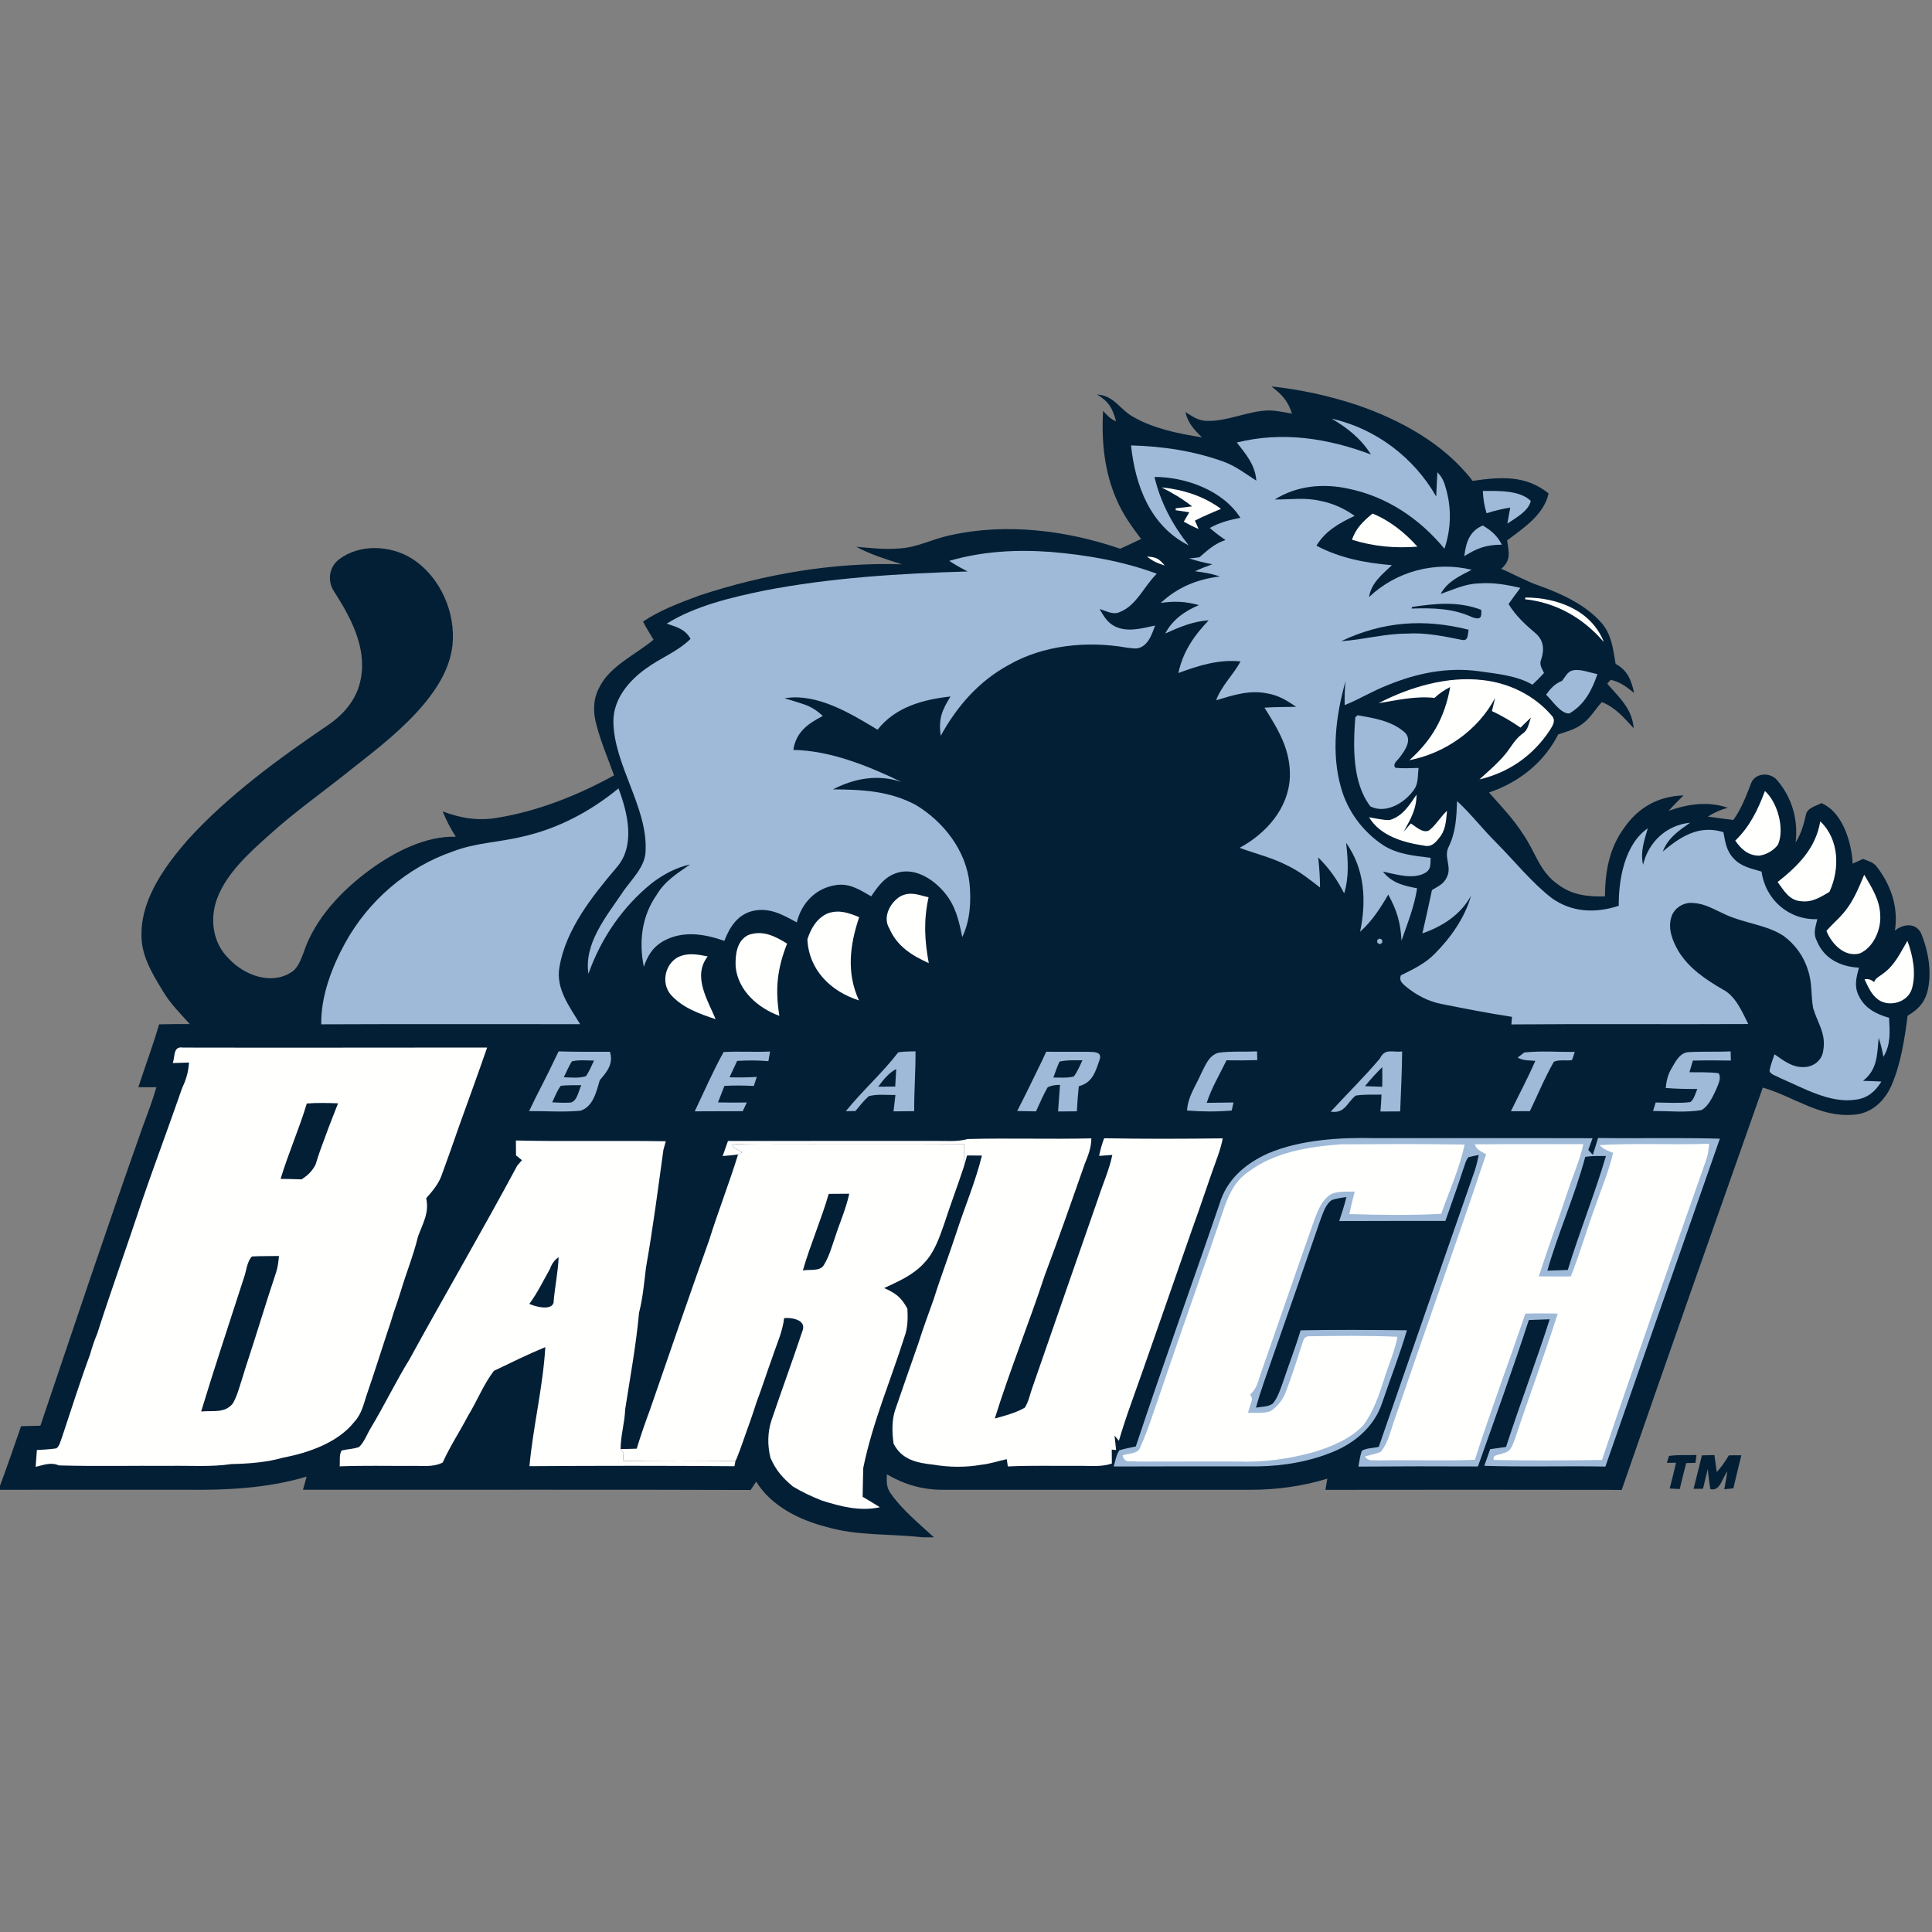<?xml version="1.0" encoding="UTF-8"?>
<svg width="200px" height="200px" viewBox="0 0 200 200" version="1.1" xmlns="http://www.w3.org/2000/svg" xmlns:xlink="http://www.w3.org/1999/xlink">
    <rect x="0" y="0" width="200" height="200" fill="#808080" stroke="none"/>
    <!-- Generator: Sketch 54.1 (76490) - https://sketchapp.com -->
    <title>baruch</title>
    <desc>Created with Sketch.</desc>
    <g id="baruch" stroke="none" stroke-width="1" fill="none" fill-rule="evenodd">
        <g id="baruch_BGL">
            <g id="baruch" transform="translate(0, 40)">
                <path d="M131.621,0.004 C134.615,0.322 137.578,0.966 140.436,1.911 C144.945,3.449 149.506,5.936 152.444,9.782 C155.292,9.367 157.936,9.152 160.308,11.081 C159.846,13.267 157.692,14.683 156.018,15.943 C156.197,17.22 156.454,17.957 155.406,18.887 C156.708,19.428 157.918,20.136 159.252,20.601 C161.581,21.424 164.186,22.615 165.821,24.522 C166.859,25.753 166.98,27.199 167.249,28.723 C168.501,29.41 168.869,30.422 169.17,31.739 C168.411,31.145 167.714,30.569 166.737,30.379 L166.379,30.769 C167.628,32.233 168.952,33.331 169.12,35.392 C168.125,34.304 167.238,33.249 165.828,32.676 C165.134,33.42 164.665,34.311 163.81,34.937 C163.041,35.524 162.204,35.721 161.306,36.025 C159.821,38.955 157.227,40.995 154.143,42.039 C155.363,43.428 156.64,44.737 157.639,46.308 C158.966,48.179 159.324,50.208 161.309,51.578 C162.744,52.665 164.394,52.841 166.143,52.791 C166.165,50.243 166.576,47.846 168.1,45.746 C169.589,43.581 171.635,42.436 174.275,42.336 C173.757,42.866 173.227,43.388 172.73,43.936 C174.758,43.227 176.769,42.919 178.859,43.617 C178.107,43.828 177.449,44.114 176.794,44.537 C177.671,44.662 178.551,44.766 179.431,44.887 C180.297,43.685 180.776,42.358 181.309,40.995 C181.775,39.986 183.263,39.939 183.943,40.741 C185.499,42.526 186.168,44.855 185.882,47.202 C186.444,46.311 186.708,45.42 186.937,44.401 C187.041,43.628 187.975,43.449 188.551,43.141 C190.766,44.068 191.674,47.216 191.789,49.403 C192.143,49.242 192.497,49.077 192.855,48.916 C193.399,49.141 193.914,49.227 194.286,49.725 C195.753,51.628 196.537,53.911 196.161,56.333 C197.02,55.642 198.258,55.485 198.852,56.569 C199.639,58.465 200.043,60.78 199.488,62.787 C199.163,63.893 198.447,64.583 197.474,65.145 C197.17,67.546 196.776,70.114 195.814,72.351 C195.066,74.032 193.685,75.32 191.778,75.403 C188.322,75.657 185.649,73.499 182.483,72.587 C177.585,86.462 172.687,100.329 167.878,114.233 C157.653,114.208 147.431,114.218 137.206,114.229 C137.27,113.843 137.335,113.456 137.403,113.07 C134.844,113.857 132.19,114.215 129.517,114.222 C118.905,114.215 108.286,114.222 97.674,114.222 C95.51,114.236 93.674,113.696 91.81,112.626 C91.785,113.377 91.739,113.979 92.215,114.615 C93.42,116.326 95.145,117.725 96.676,119.141 L95.492,119.141 C91.921,118.741 88.791,119.016 85.513,118.054 C82.73,117.338 79.835,115.9 78.283,113.381 C78.089,113.671 77.896,113.957 77.703,114.243 C62.261,114.186 46.809,114.236 31.367,114.218 C31.492,113.764 31.617,113.309 31.742,112.855 C27.789,114.057 23.428,114.275 19.32,114.218 C12.88,114.218 6.44,114.222 1.13686838e-13,114.222 L1.13686838e-13,113.81 C0.755,111.764 1.47,109.703 2.182,107.639 C2.848,107.621 3.513,107.603 4.182,107.589 C7.682,97.238 11.141,86.869 14.798,76.572 C15.295,75.238 15.796,73.914 16.19,72.547 C15.567,72.547 14.945,72.547 14.322,72.551 C15.023,70.372 15.832,68.24 16.472,66.039 C17.531,66.007 18.59,66.007 19.649,66.011 C18.651,64.898 17.617,63.886 16.852,62.583 C15.714,60.701 14.54,58.819 14.651,56.53 C14.694,52.934 17.148,49.571 19.417,46.962 C23.599,42.358 28.852,38.526 33.979,35.048 C35.667,33.886 36.987,32.311 37.356,30.24 C37.968,26.98 36.286,23.882 34.583,21.231 C33.86,20.157 34.057,18.705 35.088,17.911 C37.216,16.283 40.401,16.436 42.615,17.81 C45.564,19.667 47.206,23.399 46.837,26.826 C46.555,29.156 45.392,31.038 43.946,32.823 C41.771,35.41 39.238,37.388 36.597,39.456 C33.689,41.814 30.63,43.928 27.853,46.451 C25.814,48.272 23.517,50.333 22.508,52.93 C21.671,55.102 22.004,57.642 23.732,59.284 C25.249,60.905 27.964,61.968 30.018,60.726 C30.805,60.34 31.12,59.406 31.417,58.64 C32.58,55.077 35.474,52.061 38.465,49.918 C40.916,48.154 44.104,46.522 47.184,46.619 C46.64,45.782 46.204,44.919 45.825,43.996 C47.703,44.705 49.517,45.005 51.521,44.648 C55.732,43.961 59.835,42.322 63.564,40.265 C62.952,38.547 62.2,36.812 61.753,35.066 C61.381,33.753 61.377,32.411 62.029,31.181 C63.123,28.93 65.814,27.771 67.649,26.222 C67.288,25.596 66.891,24.987 66.565,24.343 C68.347,23.148 70.451,22.369 72.454,21.628 C79.145,19.428 86.311,18.19 93.36,18.415 C91.735,17.889 90.147,17.424 88.64,16.601 C90.107,16.73 91.546,16.902 93.02,16.78 C94.962,16.691 96.469,15.8 98.394,15.403 C104.147,14.118 110.426,14.898 115.957,16.805 C116.687,16.479 117.406,16.136 118.129,15.792 C117.163,14.522 116.247,13.252 115.614,11.778 C114.315,8.837 114.014,5.71 114.19,2.526 C114.587,2.991 114.959,3.37 115.535,3.617 C115.177,2.265 114.784,1.578 113.571,0.837 C115.406,0.97 115.896,2.408 117.374,3.191 C119.47,4.386 122.064,4.905 124.429,5.277 C123.621,4.494 122.97,3.792 122.716,2.658 C123.42,3.081 124,3.538 124.862,3.567 C126.995,3.667 129.159,2.537 131.306,2.49 C132.114,2.487 132.948,2.683 133.746,2.819 C133.327,1.492 132.698,0.837 131.621,0.004 Z" id="Shape" fill="#031F35" fill-rule="nonzero"></path>
                <path d="M137.853,3.338 C142.411,4.369 146.365,7.345 148.676,11.403 C148.716,10.562 148.748,9.717 148.801,8.88 C149.224,9.345 149.463,9.764 149.621,10.369 C150.279,12.479 150.24,14.712 149.528,16.801 C146.966,13.696 143.567,11.403 139.589,10.59 C137.009,10.018 134.233,10.268 131.968,11.707 C133.589,11.725 135.07,11.474 136.68,11.85 C137.989,12.104 139.145,12.633 140.233,13.403 C138.655,14.15 137.206,14.941 136.279,16.49 C138.719,17.785 141.36,18.279 144.089,18.508 C143.059,19.488 141.968,20.322 141.717,21.814 C144.533,19.138 148.576,18.061 152.347,18.984 C151.077,19.646 149.868,20.168 149.134,21.481 C150.494,21.03 151.657,20.426 153.131,20.394 C154.583,20.283 155.975,20.526 157.385,20.859 C156.97,21.41 156.562,21.964 156.165,22.53 C156.923,23.771 157.925,24.683 159.023,25.61 C159.821,26.347 159.875,27.284 159.538,28.272 C159.313,28.83 159.628,29.184 159.835,29.671 C159.449,30.089 159.052,30.49 158.637,30.88 C157.034,29.939 154.962,29.75 153.134,29.492 C149.857,29.03 146.658,29.682 143.628,30.934 C142.1,31.521 140.719,32.39 139.199,32.991 C139.184,32.165 139.202,31.338 139.288,30.515 C138.293,34.05 137.796,37.918 138.812,41.506 C139.492,43.968 141.077,46.1 143.206,47.506 C144.694,48.447 146.397,48.59 148.1,48.801 C148.054,49.385 148.182,49.896 147.646,50.293 C146.358,51.12 144.54,50.508 143.159,50.225 C144.072,51.399 145.306,51.699 146.698,51.953 C146.411,53.85 145.703,55.585 145.081,57.381 C144.998,55.531 144.597,54.211 143.71,52.608 C142.887,54.032 142.032,55.349 140.798,56.454 C141.463,53.263 141.292,49.979 139.349,47.249 C139.549,49.023 139.671,50.744 139.148,52.487 C138.415,51.038 137.61,49.903 136.458,48.758 C136.572,49.796 136.648,50.83 136.648,51.875 C135.553,51.03 134.504,50.175 133.242,49.585 C131.66,48.769 129.979,48.383 128.326,47.764 C131.07,46.29 133.395,43.678 133.528,40.429 C133.614,37.614 132.329,35.542 130.898,33.256 C131.993,33.188 133.084,33.191 134.179,33.17 C133.284,32.558 132.397,32 131.309,31.807 C129.367,31.381 127.721,31.95 125.893,32.49 C126.472,30.945 127.657,29.886 128.422,28.469 C126.136,28.243 124.097,28.894 121.986,29.671 C122.454,27.47 123.596,25.814 125.123,24.215 C123.503,24.315 122.086,24.923 120.626,25.578 C121.381,24.14 122.651,23.256 124.114,22.64 C122.705,22.254 121.603,22.211 120.161,22.415 C121.918,20.787 123.9,19.971 126.268,19.678 C125.438,19.377 124.583,19.249 123.714,19.134 C124.297,18.862 124.894,18.626 125.499,18.411 C124.683,18.268 123.889,18.057 123.098,17.81 C123.46,17.778 123.814,17.739 124.172,17.685 C125.027,16.941 125.757,16.258 126.869,15.903 C126.293,15.521 125.757,15.109 125.234,14.655 C126.236,14.093 127.284,13.818 128.404,13.603 C126.608,10.773 122.751,9.367 119.51,9.374 C120.14,12.029 121.377,14.333 123.059,16.462 C119.084,14.465 117.528,10.293 117.084,6.111 C120.322,6.186 123.646,6.691 126.698,7.803 C127.968,8.272 128.927,9.048 130.057,9.757 C129.932,8.118 128.991,7.041 128.036,5.81 C132.751,4.633 137.435,5.363 141.921,7.048 C140.887,5.403 139.506,4.315 137.853,3.338 Z" id="Shape" fill="#9FBAD8" fill-rule="nonzero"></path>
                <path d="M120.25,10.454 C122.465,10.683 124.587,11.342 126.394,12.676 C125.485,13.07 124.572,13.438 123.696,13.893 C123.825,14.182 123.95,14.472 124.079,14.762 C123.549,14.54 123.045,14.286 122.544,14.004 C122.737,13.678 122.927,13.356 123.116,13.03 C122.644,12.959 122.175,12.887 121.703,12.816 L121.714,12.619 C122.279,12.555 122.844,12.494 123.41,12.422 C122.422,11.646 121.367,11.023 120.25,10.454 Z" id="Shape" fill="#FFFFFE" fill-rule="nonzero"></path>
                <path d="M153.503,10.819 C155.005,10.826 157.306,10.712 158.465,11.857 C158.247,12.902 156.866,13.646 156.043,14.2 C156.14,13.649 156.24,13.098 156.34,12.544 C155.499,12.68 154.698,12.873 153.889,13.131 C153.649,12.361 153.538,11.624 153.503,10.819 Z" id="Shape" fill="#9FBAD8" fill-rule="nonzero"></path>
                <path d="M142.082,13.163 C143.864,13.882 145.463,15.163 146.73,16.59 C144.361,16.769 142.236,16.576 139.964,15.878 C140.336,14.687 141.152,13.936 142.082,13.163 Z" id="Shape" fill="#FFFFFE" fill-rule="nonzero"></path>
                <path d="M153.499,14.401 C154.39,14.93 154.991,15.449 155.47,16.383 C153.825,16.401 152.952,16.726 151.585,17.571 C151.757,16.179 152.097,14.991 153.499,14.401 Z" id="Shape" fill="#9FBAD8" fill-rule="nonzero"></path>
                <path d="M108.766,17.134 C112.462,17.442 116.265,18.093 119.746,19.392 C118.376,20.762 117.657,22.665 115.939,23.349 C115.252,23.696 114.504,23.242 113.828,23.045 C114.247,23.771 114.623,24.444 115.406,24.837 C116.723,25.488 118.225,25.041 119.578,24.755 C119.259,25.581 118.984,26.551 118.136,26.987 C117.671,27.227 117.131,27.095 116.637,27.041 C112.558,26.329 108.011,26.758 104.376,28.859 C101.306,30.537 99.055,33.134 97.381,36.172 C97.145,34.419 97.496,33.542 98.401,32.1 C95.538,32.415 92.708,33.184 90.841,35.538 C88.082,33.871 84.569,31.714 81.22,32.286 C81.818,32.465 82.415,32.644 83.005,32.841 C83.907,33.123 84.487,33.478 85.177,34.118 C83.624,34.919 82.408,35.775 82.125,37.631 C85.968,37.696 89.9,39.299 93.32,40.948 C90.88,40.125 88.465,40.565 86.225,41.714 C89.263,41.739 92.061,41.864 94.805,43.331 C97.699,45.07 100.036,48.086 100.372,51.521 C100.544,53.327 100.422,55.349 99.61,57.005 C99.281,55.342 98.927,53.789 97.814,52.447 C96.73,51.127 94.977,49.921 93.184,50.272 C91.728,50.587 90.966,51.621 90.186,52.787 C89.023,52.129 87.989,51.417 86.576,51.617 C84.476,51.911 82.98,53.456 82.483,55.485 C81.027,54.701 79.721,53.925 77.982,54.286 C76.379,54.648 75.535,55.95 74.987,57.395 C72.859,56.658 70.615,56.297 68.569,57.478 C67.538,58.097 67.027,58.977 66.648,60.086 C66.118,57.467 66.436,54.823 67.996,52.608 C68.841,51.184 70.129,50.401 71.445,49.485 C69.975,49.81 68.673,50.515 67.485,51.417 C64.454,53.86 62.211,57.141 60.916,60.805 C60.436,57.717 62.719,54.923 64.351,52.526 C65.284,51.073 66.884,49.75 66.834,47.939 C67.002,43.542 63.528,39.084 63.499,34.705 C63.478,32.419 65.048,30.519 66.816,29.249 C68.379,28.086 70.093,27.506 71.485,26.136 C70.919,25.113 70.047,24.909 69.02,24.558 C71.971,22.719 75.699,21.843 79.073,21.145 C85.957,19.803 93.177,19.363 100.175,19.159 C99.521,18.823 98.877,18.472 98.265,18.061 C101.689,17.066 105.224,16.873 108.766,17.134 Z" id="Shape" fill="#9FBAD8" fill-rule="nonzero"></path>
                <path d="M118.744,17.61 C119.703,17.682 119.961,17.81 120.569,18.54 C119.903,18.329 119.274,18.082 118.744,17.61 Z" id="Shape" fill="#FFFFFE" fill-rule="nonzero"></path>
                <path d="M157.903,21.857 C161.206,21.85 164.755,23.184 166.032,26.472 C163.928,24.004 161.127,22.379 157.875,22.036 L157.903,21.857 Z" id="Shape" fill="#FFFFFE" fill-rule="nonzero"></path>
                <path d="M146.165,22.834 C148.612,22.465 150.962,22.225 153.335,23.131 C153.385,23.889 153.313,24.197 152.444,23.914 C150.415,22.959 148.326,22.93 146.129,22.998 L146.15,22.902 L146.165,22.834 Z" id="Shape" fill="#031F35" fill-rule="nonzero"></path>
                <path d="M152.032,25.188 C151.921,25.617 152.047,26.369 151.363,26.247 C149.449,25.868 147.592,25.46 145.617,25.592 C143.313,25.592 141.123,26.233 138.844,26.372 C143.156,24.326 147.413,24.025 152.032,25.188 Z" id="Shape" fill="#031F35" fill-rule="nonzero"></path>
                <path d="M162.809,29.399 C163.61,29.224 164.569,29.639 165.363,29.782 C164.798,31.453 164.032,32.945 162.451,33.86 C161.531,33.886 160.694,32.497 160.047,31.918 C160.537,31.249 160.919,30.809 161.699,30.479 C162.054,30.064 162.254,29.521 162.809,29.399 Z" id="Shape" fill="#9FBAD8" fill-rule="nonzero"></path>
                <path d="M153.485,30.404 C156.208,30.698 158.809,31.968 160.605,34.047 C161.109,34.565 160.755,35.081 160.444,35.581 C158.723,38.2 156.211,39.971 153.152,40.683 C154.054,39.857 155.027,39.041 155.807,38.097 C156.433,37.345 156.812,36.526 157.624,35.939 C158.197,35.581 158.258,34.877 158.479,34.286 C158.114,34.626 157.76,34.973 157.403,35.324 C156.454,34.669 155.488,34.097 154.444,33.61 C154.551,33.156 154.662,32.701 154.773,32.25 C153.016,35.589 149.578,37.986 145.9,38.694 C148.279,36.562 149.553,34.272 150.125,31.123 C149.51,31.42 148.998,31.789 148.497,32.247 C146.501,32.032 144.658,32.483 142.712,32.791 C145.936,31.12 149.835,29.968 153.485,30.404 Z" id="Shape" fill="#FFFFFE" fill-rule="nonzero"></path>
                <path d="M140.301,34.254 L140.53,34.043 C142.19,34.329 143.975,34.608 145.309,35.725 C146.258,36.454 145.513,37.599 144.952,38.326 C144.751,38.665 144.114,39.038 144.433,39.474 C145.227,39.574 146.054,39.51 146.852,39.496 C146.741,40.322 146.862,41.148 146.318,41.825 C145.381,43.131 143.449,44.283 141.864,43.478 C139.957,41.005 140.082,37.202 140.301,34.254 Z" id="Shape" fill="#9FBAD8" fill-rule="nonzero"></path>
                <path d="M64.025,41.614 C64.987,44.165 65.821,47.581 63.792,49.846 C61.317,52.762 58.562,56.225 57.918,60.1 C57.499,62.326 58.97,64.236 60.057,66.021 C51.123,66.021 42.19,65.996 33.256,66.036 C33.206,63.12 34.361,60.1 35.753,57.574 C38.147,53.242 42.136,49.785 46.83,48.161 C49.213,47.231 51.614,47.209 54.068,46.612 C57.742,45.792 61.131,44.004 64.025,41.614 Z" id="Shape" fill="#9FBAD8" fill-rule="nonzero"></path>
                <path d="M182.705,41.886 C184.018,43.059 184.762,45.792 184.061,47.431 C183.624,48.039 182.848,48.479 182.111,48.58 C180.977,48.572 180.24,47.911 179.635,47.02 C181.145,45.56 181.979,43.825 182.705,41.886 Z" id="Shape" fill="#FFFFFE" fill-rule="nonzero"></path>
                <path d="M146.637,42.265 C146.651,43.735 146,44.844 145.317,46.079 C145.56,45.803 145.803,45.524 146.047,45.245 C146.562,45.56 147.306,46.308 147.95,45.957 C148.658,45.392 149.127,44.551 149.796,43.932 C149.696,44.852 149.685,45.703 149.17,46.501 C148.705,47.098 148.275,47.746 147.413,47.538 C145.313,47.227 142.887,46.547 141.725,44.605 C142.422,44.716 143.141,44.905 143.85,44.891 C145.195,44.508 145.896,43.349 146.637,42.265 Z" id="Shape" fill="#FFFFFE" fill-rule="nonzero"></path>
                <path d="M150.834,42.927 C152.29,44.265 153.496,45.85 154.902,47.242 C156.794,49.145 158.522,51.331 160.644,52.977 C162.737,54.469 165.188,54.551 167.574,53.767 C167.546,51.066 168.182,47.395 170.58,45.746 C170.208,47.023 169.792,48.154 170.089,49.521 C170.644,47.163 172.522,45.41 174.952,45.17 C173.757,46.011 172.683,46.726 172.129,48.15 C173.986,46.594 175.878,45.363 178.404,46.143 C178.597,47.145 178.708,48.057 179.435,48.834 C180.225,49.717 181.277,49.903 182.358,50.229 C182.755,53.134 185.177,55.256 188.129,55.152 C187.946,55.957 187.66,56.608 188.086,57.413 C188.816,59.242 190.547,60.079 192.436,60.172 C192.179,61.159 191.921,62.032 192.386,63.016 C193.002,64.365 194.197,64.973 195.56,65.367 C195.631,66.809 195.75,68.111 194.97,69.406 C194.848,68.737 194.708,68.089 194.479,67.445 C194.318,69.191 194.354,70.716 192.862,71.889 C193.496,71.903 194.129,71.928 194.762,71.964 C194.136,72.977 193.356,73.664 192.136,73.832 C189.445,74.261 186.651,72.608 184.243,71.581 C183.928,71.377 183.242,71.242 183.181,70.834 C183.288,70.261 183.51,69.696 183.696,69.138 C184.648,69.8 185.531,70.515 186.762,70.465 C187.778,70.436 188.648,69.732 188.748,68.701 C189.048,66.998 188.147,65.889 187.696,64.358 C187.453,63.048 187.617,61.771 187.17,60.465 C186.748,59.02 185.825,57.757 184.615,56.869 C182.884,55.735 180.465,55.549 178.583,54.658 C177.531,54.186 176.501,53.538 175.317,53.481 C174.351,53.349 173.309,53.971 173.023,54.916 C172.63,56.136 173.138,57.41 173.753,58.462 C174.826,60.24 176.605,61.42 178.365,62.44 C179.678,63.12 180.347,64.748 180.98,66.007 C172.809,66.05 164.633,65.975 156.458,66.047 L156.519,65.263 C154.068,64.891 151.624,64.408 149.191,63.925 C147.796,63.646 146.537,62.966 145.453,62.054 C145.109,61.753 144.823,61.46 145.016,60.97 C146.283,60.336 147.517,59.767 148.526,58.733 C150.182,57.066 151.642,55.002 152.286,52.719 C151.195,54.701 149.335,55.893 147.245,56.623 C147.581,55.131 147.928,53.639 148.236,52.14 C148.862,51.753 149.492,51.503 149.789,50.776 C150.326,49.692 149.399,48.701 149.989,47.617 C150.705,46.118 150.78,44.558 150.834,42.927 Z" id="Shape" fill="#9FBAD8" fill-rule="nonzero"></path>
                <path d="M188.433,45.03 C190.408,46.891 190.476,49.971 189.381,52.329 C188.411,52.891 187.585,53.449 186.397,53.288 C185.206,53.191 184.655,52.168 184.021,51.306 C186.143,49.628 187.964,47.818 188.433,45.03 Z" id="Shape" fill="#FFFFFE" fill-rule="nonzero"></path>
                <path d="M192.984,50.555 C193.767,51.893 194.594,53.138 194.64,54.741 C194.744,56.225 193.939,58.097 192.504,58.705 C190.919,59.109 189.603,57.696 189.07,56.365 C189.617,55.725 190.272,55.184 190.819,54.537 C191.839,53.349 192.383,51.975 192.984,50.555 Z" id="Shape" fill="#FFFFFE" fill-rule="nonzero"></path>
                <path d="M96.125,52.891 C95.603,55.252 95.707,57.349 96.147,59.703 C94.397,58.912 92.873,57.968 92.075,56.132 C91.335,54.955 92.14,53.431 93.213,52.784 C94.247,52.254 95.095,52.644 96.125,52.891 Z" id="Shape" fill="#FFFFFE" fill-rule="nonzero"></path>
                <path d="M88.941,54.945 C87.975,57.821 87.606,60.719 88.919,63.56 C86.004,62.637 83.732,60.415 83.581,57.242 C83.936,56.125 84.565,55.03 85.689,54.551 C86.859,54.14 87.86,54.497 88.941,54.945 Z" id="Shape" fill="#FFFFFE" fill-rule="nonzero"></path>
                <path d="M77.485,56.784 C78.977,56.261 80.236,56.912 81.478,57.682 C80.454,60.301 80.229,62.369 80.68,65.159 C78.476,64.354 76.422,62.569 76.157,60.114 C76.097,58.909 76.24,57.367 77.485,56.784 Z" id="Shape" fill="#FFFFFE" fill-rule="nonzero"></path>
                <polygon id="Shape" fill="#9FBAD8" fill-rule="nonzero" points="142.58 57.292 142.837 57.152 143.088 57.309 143.084 57.606 142.823 57.746 142.572 57.585"></polygon>
                <path d="M197.453,57.399 C198.021,58.894 198.372,60.744 197.932,62.308 C197.546,63.735 195.631,64.308 194.454,63.496 C193.707,62.959 193.406,62.175 193.013,61.377 C193.377,61.306 193.71,61.403 194.007,61.671 C194.161,61.209 194.587,61.084 194.97,60.758 C196.182,59.886 196.741,58.583 197.453,57.399 Z" id="Shape" fill="#FFFFFE" fill-rule="nonzero"></path>
                <path d="M73.263,59.005 C71.667,61.059 73.245,63.492 74.082,65.503 C72.404,64.952 70.615,64.318 69.424,62.952 C68.436,61.771 68.826,59.828 70.168,59.095 C71.188,58.59 72.204,58.805 73.263,59.005 Z" id="Shape" fill="#FFFFFE" fill-rule="nonzero"></path>
                <path d="M18.955,68.444 C29.438,68.469 39.939,68.44 50.429,68.44 C49.492,71.145 48.508,73.843 47.538,76.54 C46.952,78.218 46.369,79.896 45.753,81.564 C45.424,82.544 44.787,83.281 44.118,84.043 C44.458,85.549 43.76,86.655 43.267,88.021 C42.798,89.971 42.036,91.807 41.47,93.728 C41.249,94.447 41.005,95.159 40.755,95.868 C40.54,96.597 40.308,97.324 40.054,98.043 C39.385,100.089 38.737,102.14 38.036,104.175 C37.653,105.256 37.492,106.308 36.694,107.174 C34.991,109.338 31.943,110.394 29.327,110.891 C27.56,111.392 25.796,111.517 23.968,111.56 C21.814,111.875 19.699,111.707 17.531,111.746 C13.721,111.717 9.907,111.807 6.1,111.699 C5.245,111.335 4.537,111.657 3.689,111.846 C3.728,111.267 3.771,110.687 3.818,110.107 C4.49,110.068 5.159,110.036 5.832,109.936 C6.179,109.696 6.268,109.138 6.426,108.762 C7.381,105.903 8.286,103.02 9.331,100.193 C9.531,99.46 9.775,98.751 10.068,98.05 C11.531,93.478 13.17,88.962 14.676,84.401 C15.485,82.021 16.358,79.657 17.202,77.288 C17.757,75.725 18.326,74.165 18.869,72.594 C19.281,71.728 19.499,70.959 19.567,69.993 C19.005,70.011 18.447,70.029 17.886,70.047 C18.143,69.367 17.889,68.272 18.955,68.444 Z" id="Shape" fill="#FFFFFE" fill-rule="nonzero"></path>
                <path d="M74.912,68.902 C76.512,68.819 78.118,68.93 79.721,68.852 C79.66,69.188 79.603,69.521 79.542,69.853 C78.454,69.76 77.392,69.757 76.308,69.825 C76.047,70.39 75.782,70.955 75.521,71.521 C76.465,71.553 77.399,71.535 78.34,71.481 C78.24,71.796 78.136,72.107 78.036,72.419 C77.016,72.365 76.007,72.354 74.991,72.411 C74.769,72.98 74.544,73.549 74.326,74.122 C75.32,74.147 76.315,74.147 77.313,74.129 C77.17,74.429 77.027,74.73 76.884,75.03 C75.231,75.027 73.574,75.045 71.921,75.045 C72.887,73.005 73.821,70.869 74.912,68.902 Z" id="Shape" fill="#9FBAD8" fill-rule="nonzero"></path>
                <path d="M92.987,68.937 C93.571,68.837 94.182,68.859 94.773,68.834 C94.791,70.902 94.623,72.959 94.637,75.027 C93.925,75.038 93.213,75.045 92.497,75.048 C92.565,74.483 92.63,73.918 92.694,73.352 C91.8,73.37 90.794,73.234 89.932,73.478 C89.42,73.928 88.991,74.49 88.555,75.013 C88.222,75.02 87.893,75.027 87.56,75.03 C89.263,72.916 91.324,71.102 92.987,68.937 Z" id="Shape" fill="#9FBAD8" fill-rule="nonzero"></path>
                <path d="M126.143,68.977 C127.453,68.801 128.809,68.902 130.129,68.841 C130.14,69.141 130.147,69.442 130.154,69.742 C129.091,69.775 128.032,69.778 126.97,69.76 C126.243,71.259 125.431,72.594 124.919,74.165 C125.843,74.157 126.766,74.143 127.689,74.129 C127.628,74.404 127.567,74.683 127.506,74.962 C125.957,75.095 124.429,75.084 122.88,74.962 C122.984,73.467 123.778,72.444 124.365,71.084 C124.805,70.247 125.141,69.259 126.143,68.977 Z" id="Shape" fill="#9FBAD8" fill-rule="nonzero"></path>
                <path d="M174.762,68.919 C176.218,68.83 177.689,68.912 179.152,68.841 C179.159,69.156 179.17,69.47 179.181,69.789 C177.868,69.767 176.555,69.76 175.242,69.792 C175.123,70.193 175.009,70.597 174.891,70.998 C175.893,71.016 176.919,70.966 177.911,71.098 C178.243,71.614 177.839,72.29 177.649,72.794 C177.302,73.524 176.869,74.522 176.125,74.919 C174.501,75.188 172.769,75.013 171.123,75.005 C171.216,74.716 171.306,74.422 171.395,74.132 C172.583,74.14 173.796,74.229 174.973,74.093 C175.381,73.814 175.506,73.166 175.707,72.733 C174.615,72.733 173.524,72.716 172.433,72.63 C172.512,71.914 172.637,71.281 173.009,70.655 C173.41,69.968 173.86,68.991 174.762,68.919 Z" id="Shape" fill="#9FBAD8" fill-rule="nonzero"></path>
                <path d="M57.825,68.841 C59.596,68.887 61.37,68.887 63.141,68.88 C63.528,70.097 62.852,70.945 62.093,71.807 C61.746,72.977 61.41,74.572 60.079,74.984 C58.326,75.148 56.533,75.005 54.773,75.023 C55.621,73.206 56.601,71.449 57.445,69.624 C57.571,69.363 57.696,69.102 57.825,68.841 Z" id="Shape" fill="#9FBAD8" fill-rule="nonzero"></path>
                <path d="M108.304,68.873 C109.771,68.898 111.238,68.866 112.701,68.884 C113.317,68.902 114.143,68.88 113.81,69.767 C113.385,70.991 113.077,72.082 111.674,72.447 C111.585,73.309 111.521,74.172 111.478,75.041 C110.826,75.045 110.179,75.052 109.531,75.059 C109.596,74.14 109.664,73.224 109.732,72.308 C109.245,72.293 108.819,72.376 108.454,72.555 C107.986,73.349 107.639,74.215 107.249,75.048 C106.597,75.038 105.95,75.027 105.299,75.013 C106.204,73.252 107.063,71.467 107.928,69.689 C108.054,69.417 108.179,69.145 108.304,68.873 Z" id="Shape" fill="#9FBAD8" fill-rule="nonzero"></path>
                <path d="M145.148,68.844 C145.134,70.912 145.027,72.984 144.945,75.052 C144.265,75.052 143.585,75.059 142.902,75.063 C142.952,74.479 142.987,73.896 143.016,73.313 C142.129,73.331 141.209,73.274 140.333,73.417 C139.377,74.215 139.238,75.288 137.75,75.077 C139.438,73.245 141.234,71.488 142.841,69.581 C143.392,68.469 144.129,68.973 145.148,68.844 Z" id="Shape" fill="#9FBAD8" fill-rule="nonzero"></path>
                <path d="M157.789,68.952 C159.51,68.766 161.284,68.909 163.02,68.894 L162.737,69.739 C162.172,69.846 161.32,69.653 160.848,69.925 C159.911,71.56 159.191,73.335 158.369,75.03 C157.717,75.034 157.063,75.038 156.408,75.034 C157.256,73.295 158.165,71.592 158.937,69.818 C158.283,69.757 157.696,69.821 157.109,69.478 L157.789,68.952 Z" id="Shape" fill="#9FBAD8" fill-rule="nonzero"></path>
                <path d="M59.199,69.871 C59.928,69.692 60.744,69.785 61.492,69.792 C61.238,70.333 60.998,70.912 60.662,71.403 C59.957,71.642 59.098,71.538 58.365,71.517 C58.623,70.962 58.884,70.394 59.199,69.871 Z" id="Shape" fill="#031F35" fill-rule="nonzero"></path>
                <path d="M109.685,69.893 C110.444,69.717 111.277,69.767 112.054,69.76 C111.785,70.326 111.538,70.934 111.163,71.435 C110.494,71.617 109.735,71.538 109.045,71.549 C109.242,70.987 109.431,70.429 109.685,69.893 Z" id="Shape" fill="#031F35" fill-rule="nonzero"></path>
                <path d="M143.095,70.465 C143.102,71.145 143.098,71.821 143.088,72.501 C142.49,72.483 141.896,72.462 141.299,72.44 C141.864,71.746 142.458,71.095 143.095,70.465 Z" id="Shape" fill="#031F35" fill-rule="nonzero"></path>
                <path d="M92.776,70.665 C92.748,71.27 92.712,71.875 92.673,72.479 C92.082,72.483 91.496,72.49 90.909,72.494 C91.449,71.778 91.964,71.098 92.776,70.665 Z" id="Shape" fill="#031F35" fill-rule="nonzero"></path>
                <path d="M58.054,72.401 C58.755,72.322 59.474,72.343 60.179,72.343 C59.889,72.898 59.767,74 59.059,74.14 C58.436,74.182 57.792,74.14 57.166,74.114 C57.431,73.542 57.667,72.905 58.054,72.401 Z" id="Shape" fill="#031F35" fill-rule="nonzero"></path>
                <path d="M34.995,74.215 C34.784,74.751 34.572,75.288 34.365,75.825 C33.946,76.884 33.571,77.957 33.17,79.023 C32.995,79.535 32.816,80.043 32.665,80.565 C32.293,81.27 31.875,81.653 31.22,82.089 C30.497,82.057 29.771,82.043 29.048,82.039 C29.843,79.403 30.966,76.873 31.76,74.233 C32.834,74.147 33.921,74.179 34.995,74.215 Z" id="Shape" fill="#031F35" fill-rule="nonzero"></path>
                <path d="M142.397,77.821 C149.886,77.832 157.374,77.807 164.862,77.828 C164.712,78.233 164.565,78.637 164.415,79.041 C164.572,79.209 164.733,79.381 164.891,79.549 C165.066,78.966 165.249,78.386 165.431,77.807 C169.631,77.864 173.839,77.757 178.039,77.875 C174.082,89.184 170.122,100.501 166.19,111.818 C162.011,111.739 157.828,111.878 153.653,111.742 C153.853,111.166 154.054,110.59 154.261,110.018 C154.809,109.946 155.356,109.868 155.903,109.789 C157.342,105.363 159.005,101.005 160.426,96.572 C159.707,96.594 158.984,96.619 158.265,96.648 C156.605,101.728 154.787,106.773 152.995,111.807 C148.873,111.785 144.748,111.789 140.626,111.821 C140.726,111.277 140.791,110.708 140.973,110.186 C141.453,109.893 142.182,109.911 142.73,109.775 C146.029,100.265 149.363,90.63 152.683,81.131 C152.848,80.619 152.97,80.093 153.077,79.567 C152.723,79.624 152.369,79.699 152.021,79.789 C151.728,80.114 151.635,80.63 151.474,81.034 C150.894,82.83 150.247,84.605 149.628,86.39 C145.964,86.379 142.301,86.401 138.637,86.404 C138.912,85.585 139.17,84.762 139.381,83.921 C138.88,83.982 138.39,84.075 137.911,84.208 C137.224,84.626 136.97,85.564 136.691,86.272 C135.045,91.048 133.385,95.821 131.71,100.587 C131.131,102.29 130.483,103.993 130.018,105.721 C130.558,105.614 131.306,105.646 131.757,105.299 C132.272,104.691 132.544,103.821 132.812,103.077 C133.41,101.281 134.097,99.524 134.64,97.714 C138.304,97.639 141.979,97.674 145.642,97.71 C144.902,100.236 143.936,102.694 143.091,105.188 C142.322,107.571 140.394,109.274 138.14,110.233 C135.66,111.284 132.916,111.76 130.233,111.796 C125.252,111.803 120.268,111.785 115.288,111.81 C115.456,111.267 115.549,110.605 115.878,110.132 C116.433,109.964 117.013,109.853 117.578,109.739 C120.422,101.17 123.499,92.673 126.415,84.125 C127.267,81.843 129.106,80.386 131.263,79.399 C134.662,77.961 138.748,77.732 142.397,77.821 Z" id="Shape" fill="#9FBAD8" fill-rule="nonzero"></path>
                <path d="M53.406,78.064 C58.576,78.182 63.753,78.054 68.923,78.143 L68.673,79.045 C68.114,83.109 67.585,87.195 66.869,91.234 C66.683,92.784 66.544,94.376 66.154,95.889 C65.853,99.242 65.231,102.569 64.719,105.889 C64.669,107.281 64.247,108.619 64.243,110.004 L64.551,110.379 C64.537,110.662 64.512,110.948 64.487,111.231 C68.361,111.302 72.258,111.284 76.132,111.242 L76.032,111.782 C68.962,111.725 61.882,111.728 54.809,111.778 C55.188,107.653 56.208,103.585 56.451,99.453 C54.648,100.193 52.88,101.07 51.123,101.914 C50.054,103.313 49.388,105.038 48.462,106.54 C47.614,108.175 46.576,109.725 45.828,111.403 C44.766,111.921 43.728,111.717 42.576,111.75 C40.104,111.76 37.628,111.699 35.159,111.796 C35.216,111.288 35.084,110.587 35.367,110.154 C35.961,110.007 36.605,110.007 37.177,109.789 C37.728,109.259 38.014,108.411 38.419,107.764 C39.81,105.445 40.977,103.009 42.397,100.705 C46.068,94 49.936,87.395 53.549,80.658 C53.71,80.472 53.871,80.29 54.032,80.104 C53.828,79.936 53.621,79.767 53.417,79.603 C53.413,79.091 53.413,78.576 53.406,78.064 Z" id="Shape" fill="#FFFFFE" fill-rule="nonzero"></path>
                <path d="M96.959,78.107 C98.064,78.097 99.088,78.211 100.172,77.911 C104.436,77.8 108.708,77.946 112.977,77.843 C112.97,78.794 112.651,79.617 112.293,80.479 C110.945,84.333 109.596,88.193 108.157,92.011 C106.522,96.984 104.533,101.85 102.98,106.844 C104.025,106.555 105.141,106.265 106.082,105.725 C106.49,105.113 106.626,104.29 106.884,103.606 C109.148,97.081 111.406,90.569 113.685,84.047 C114.172,82.547 114.83,81.095 115.148,79.56 C114.691,79.592 114.233,79.624 113.778,79.657 C113.911,79.03 114.068,78.426 114.301,77.832 C118.386,77.907 122.494,77.893 126.58,77.843 C126.458,78.451 126.29,79.038 126.086,79.621 C125.152,82.154 124.333,84.73 123.403,87.267 C121.181,93.61 118.995,99.975 116.733,106.308 C116.408,107.245 116.111,108.193 115.825,109.145 C115.674,108.966 115.528,108.787 115.377,108.608 C115.428,109.106 115.481,109.606 115.538,110.104 L115.088,110.064 C115.091,110.547 115.095,111.027 115.098,111.51 C113.928,111.889 112.837,111.721 111.628,111.746 C109.199,111.764 106.758,111.689 104.333,111.807 L104.218,111.052 C103.342,111.242 102.512,111.531 101.614,111.628 C99.989,111.914 98.247,111.903 96.623,111.621 C94.898,111.435 93.356,111.116 92.504,109.449 C92.343,108.301 92.301,107.034 92.68,105.921 C93.47,103.635 94.261,101.345 95.066,99.066 C95.549,97.521 96.118,96.011 96.658,94.487 C97.381,92.175 98.254,89.914 99.002,87.614 C99.864,84.948 100.98,82.343 101.649,79.621 C101.134,79.621 100.619,79.621 100.107,79.617 C99.996,80.029 99.882,80.436 99.757,80.841 C99.792,80.039 99.782,79.227 99.782,78.422 C92.758,78.379 85.735,78.426 78.712,78.401 C77.732,78.397 76.751,78.411 75.771,78.476 C76.018,78.941 76.401,79.055 76.848,79.277 C76.701,79.356 76.555,79.438 76.404,79.513 C75.875,79.578 75.342,79.631 74.809,79.674 C74.991,79.152 75.177,78.633 75.36,78.111 C82.562,78.104 89.76,78.104 96.959,78.107 Z" id="Shape" fill="#FFFFFE" fill-rule="nonzero"></path>
                <path d="M75.771,78.476 C76.751,78.411 77.732,78.397 78.712,78.401 C85.735,78.426 92.758,78.379 99.782,78.422 C99.782,79.227 99.792,80.039 99.757,80.841 C99.113,82.812 98.369,84.755 97.732,86.73 C97.234,88.129 96.748,89.606 95.703,90.705 C94.569,91.986 93.045,92.626 91.528,93.338 C92.766,93.9 93.288,94.29 93.936,95.481 C93.986,96.479 93.979,97.442 93.628,98.394 C92.19,102.934 90.322,107.267 89.363,111.961 C89.331,112.955 89.324,113.95 89.299,114.948 C89.9,115.299 90.497,115.653 91.084,116.029 C89.023,116.476 87.038,115.953 85.081,115.338 C84.039,114.927 83.045,114.462 82.086,113.886 C81.02,112.991 80.315,112.204 79.757,110.912 C79.442,109.624 79.449,108.286 79.864,107.023 C80.919,103.907 82.061,100.812 83.098,97.692 C83.449,96.623 81.936,96.369 81.174,96.451 C81.002,97.893 80.422,99.084 79.961,100.49 C79.392,102.043 78.898,103.624 78.311,105.17 C78.082,105.889 77.846,106.605 77.592,107.313 C77.141,108.53 76.751,109.775 76.261,110.977 L76.132,111.242 C72.258,111.284 68.361,111.302 64.487,111.231 C64.512,110.948 64.537,110.662 64.551,110.379 L64.243,110.004 C64.801,110 65.356,109.989 65.911,109.968 C66.326,108.605 66.798,107.249 67.295,105.911 C69.317,100.068 71.32,94.215 73.406,88.394 C74.336,85.41 75.485,82.497 76.404,79.513 C76.555,79.438 76.701,79.356 76.848,79.277 C76.401,79.055 76.018,78.941 75.771,78.476 Z" id="Shape" fill="#FFFFFE" fill-rule="nonzero"></path>
                <path d="M138.816,78.458 C143.084,78.436 147.356,78.411 151.621,78.487 C151.081,80.937 150.036,83.292 149.191,85.653 C146.047,85.825 142.83,85.771 139.682,85.682 C139.853,84.902 140.039,84.125 140.243,83.356 C139.453,83.374 138.429,83.263 137.721,83.66 C136.637,84.394 136.308,85.671 135.864,86.83 C134.032,92.018 132.25,97.245 130.426,102.44 C130.2,103.184 130.029,103.81 129.424,104.347 C129.492,104.504 129.56,104.662 129.624,104.823 C129.478,105.299 129.331,105.775 129.188,106.254 C129.936,106.24 130.812,106.347 131.521,106.086 C132.247,105.617 132.798,104.916 133.102,104.107 C133.703,102.547 134.211,100.952 134.719,99.36 C134.934,98.866 134.891,98.304 135.589,98.329 C138.601,98.286 141.653,98.247 144.665,98.383 C144.372,99.925 143.725,101.313 143.27,102.805 C142.762,104.411 142.157,106.172 141.138,107.528 C139.821,108.941 137.81,109.778 135.989,110.322 C133.445,111.03 130.726,111.406 128.086,111.295 C124.626,111.277 121.17,111.306 117.71,111.302 C117.005,111.191 116.436,111.531 116.211,110.662 C116.766,110.44 117.818,110.53 118.018,109.853 C118.848,108.082 119.399,106.168 120.064,104.333 C122.258,97.832 124.601,91.363 126.78,84.887 C127.288,83.46 127.953,82.161 129.252,81.295 C131.95,79.256 135.521,78.701 138.816,78.458 Z" id="Shape" fill="#FFFFFE" fill-rule="nonzero"></path>
                <path d="M152.669,78.462 C156.411,78.429 160.157,78.444 163.903,78.444 C163.546,80.118 162.844,81.639 162.315,83.256 C161.342,86.225 160.247,89.159 159.295,92.132 C160.401,92.147 161.506,92.143 162.612,92.14 C163.574,89.71 164.283,87.199 165.195,84.751 C165.8,82.955 166.572,81.184 166.991,79.342 C166.465,79.131 165.975,78.966 165.585,78.54 C169.356,78.315 173.152,78.544 176.927,78.397 C176.88,78.93 176.83,79.46 176.655,79.971 C173.023,90.326 169.342,100.737 165.839,111.131 C162.111,111.191 158.361,111.213 154.633,111.134 C154.454,110.526 155.252,110.655 155.617,110.429 C156.451,110.268 156.555,109.614 156.837,108.934 C158.279,104.605 159.871,100.333 161.256,95.986 C160.136,95.95 159.02,95.953 157.903,95.986 C156.186,101.038 154.308,106.039 152.676,111.12 C149.37,111.252 146.061,111.109 142.755,111.184 C142.165,111.116 141.657,111.345 141.295,110.769 C141.832,110.623 142.386,110.508 142.909,110.315 C143.71,109.424 143.979,107.982 144.397,106.873 C147.517,97.742 150.776,88.64 153.843,79.488 C153.335,79.202 152.884,79.055 152.669,78.462 Z" id="Shape" fill="#FFFFFE" fill-rule="nonzero"></path>
                <path d="M166.247,79.671 C165.081,83.646 163.503,87.503 162.297,91.467 C161.589,91.492 160.884,91.513 160.179,91.538 C161.32,87.564 163.038,83.75 164.107,79.753 C164.823,79.646 165.528,79.667 166.247,79.671 Z" id="Shape" fill="#031F35" fill-rule="nonzero"></path>
                <path d="M85.789,83.589 C86.497,83.585 87.206,83.581 87.914,83.574 C87.578,85.131 86.941,86.547 86.454,88.054 C86.114,89.023 85.828,90.104 85.274,90.973 C84.891,91.639 83.771,91.381 83.113,91.517 C83.886,88.826 85.016,86.272 85.789,83.589 Z" id="Shape" fill="#031F35" fill-rule="nonzero"></path>
                <path d="M26.082,90.068 C27.013,90.014 27.946,90.043 28.877,90.018 C28.823,90.623 28.758,91.22 28.555,91.8 C27.549,94.801 26.648,97.835 25.657,100.844 C25.46,101.46 25.259,102.072 25.077,102.691 C24.787,103.556 24.562,104.497 24.1,105.288 C23.256,106.336 22.021,105.996 20.823,106.118 C22.225,101.485 23.767,96.887 25.249,92.279 C25.51,91.581 25.553,90.608 26.082,90.068 Z" id="Shape" fill="#031F35" fill-rule="nonzero"></path>
                <path d="M57.828,90.143 C57.771,91.735 57.417,93.284 57.302,94.873 C57.034,95.71 55.388,95.252 54.794,94.98 C55.628,93.86 56.243,92.576 56.93,91.36 C57.116,90.826 57.413,90.422 57.828,90.143 Z" id="Shape" fill="#031F35" fill-rule="nonzero"></path>
                <path d="M172.773,110.719 C173.707,110.587 174.676,110.64 175.617,110.626 C175.585,110.894 175.553,111.163 175.517,111.431 C175.195,111.438 174.877,111.449 174.555,111.46 C174.322,112.351 174.097,113.245 173.886,114.147 C173.538,114.125 173.191,114.107 172.844,114.089 C173.081,113.202 173.299,112.315 173.503,111.42 L172.558,111.435 C172.626,111.195 172.698,110.955 172.773,110.719 Z" id="Shape" fill="#031F35" fill-rule="nonzero"></path>
                <path d="M176.179,110.658 C176.612,110.648 177.045,110.637 177.474,110.626 C177.553,111.213 177.631,111.8 177.721,112.383 C178.208,111.853 178.608,111.27 178.973,110.655 C179.403,110.651 179.835,110.648 180.265,110.648 C179.986,111.789 179.699,112.927 179.438,114.072 C179.127,114.104 178.812,114.132 178.497,114.165 C178.608,113.549 178.719,112.934 178.816,112.315 C178.304,112.952 178.068,114.44 177.052,114.147 C176.927,113.463 176.862,112.762 176.787,112.072 C176.623,112.751 176.458,113.431 176.293,114.114 C175.968,114.114 175.642,114.118 175.317,114.122 C175.603,112.966 175.911,111.818 176.179,110.658 Z" id="Shape" fill="#031F35" fill-rule="nonzero"></path>
            </g>
        </g>
    </g>
</svg>